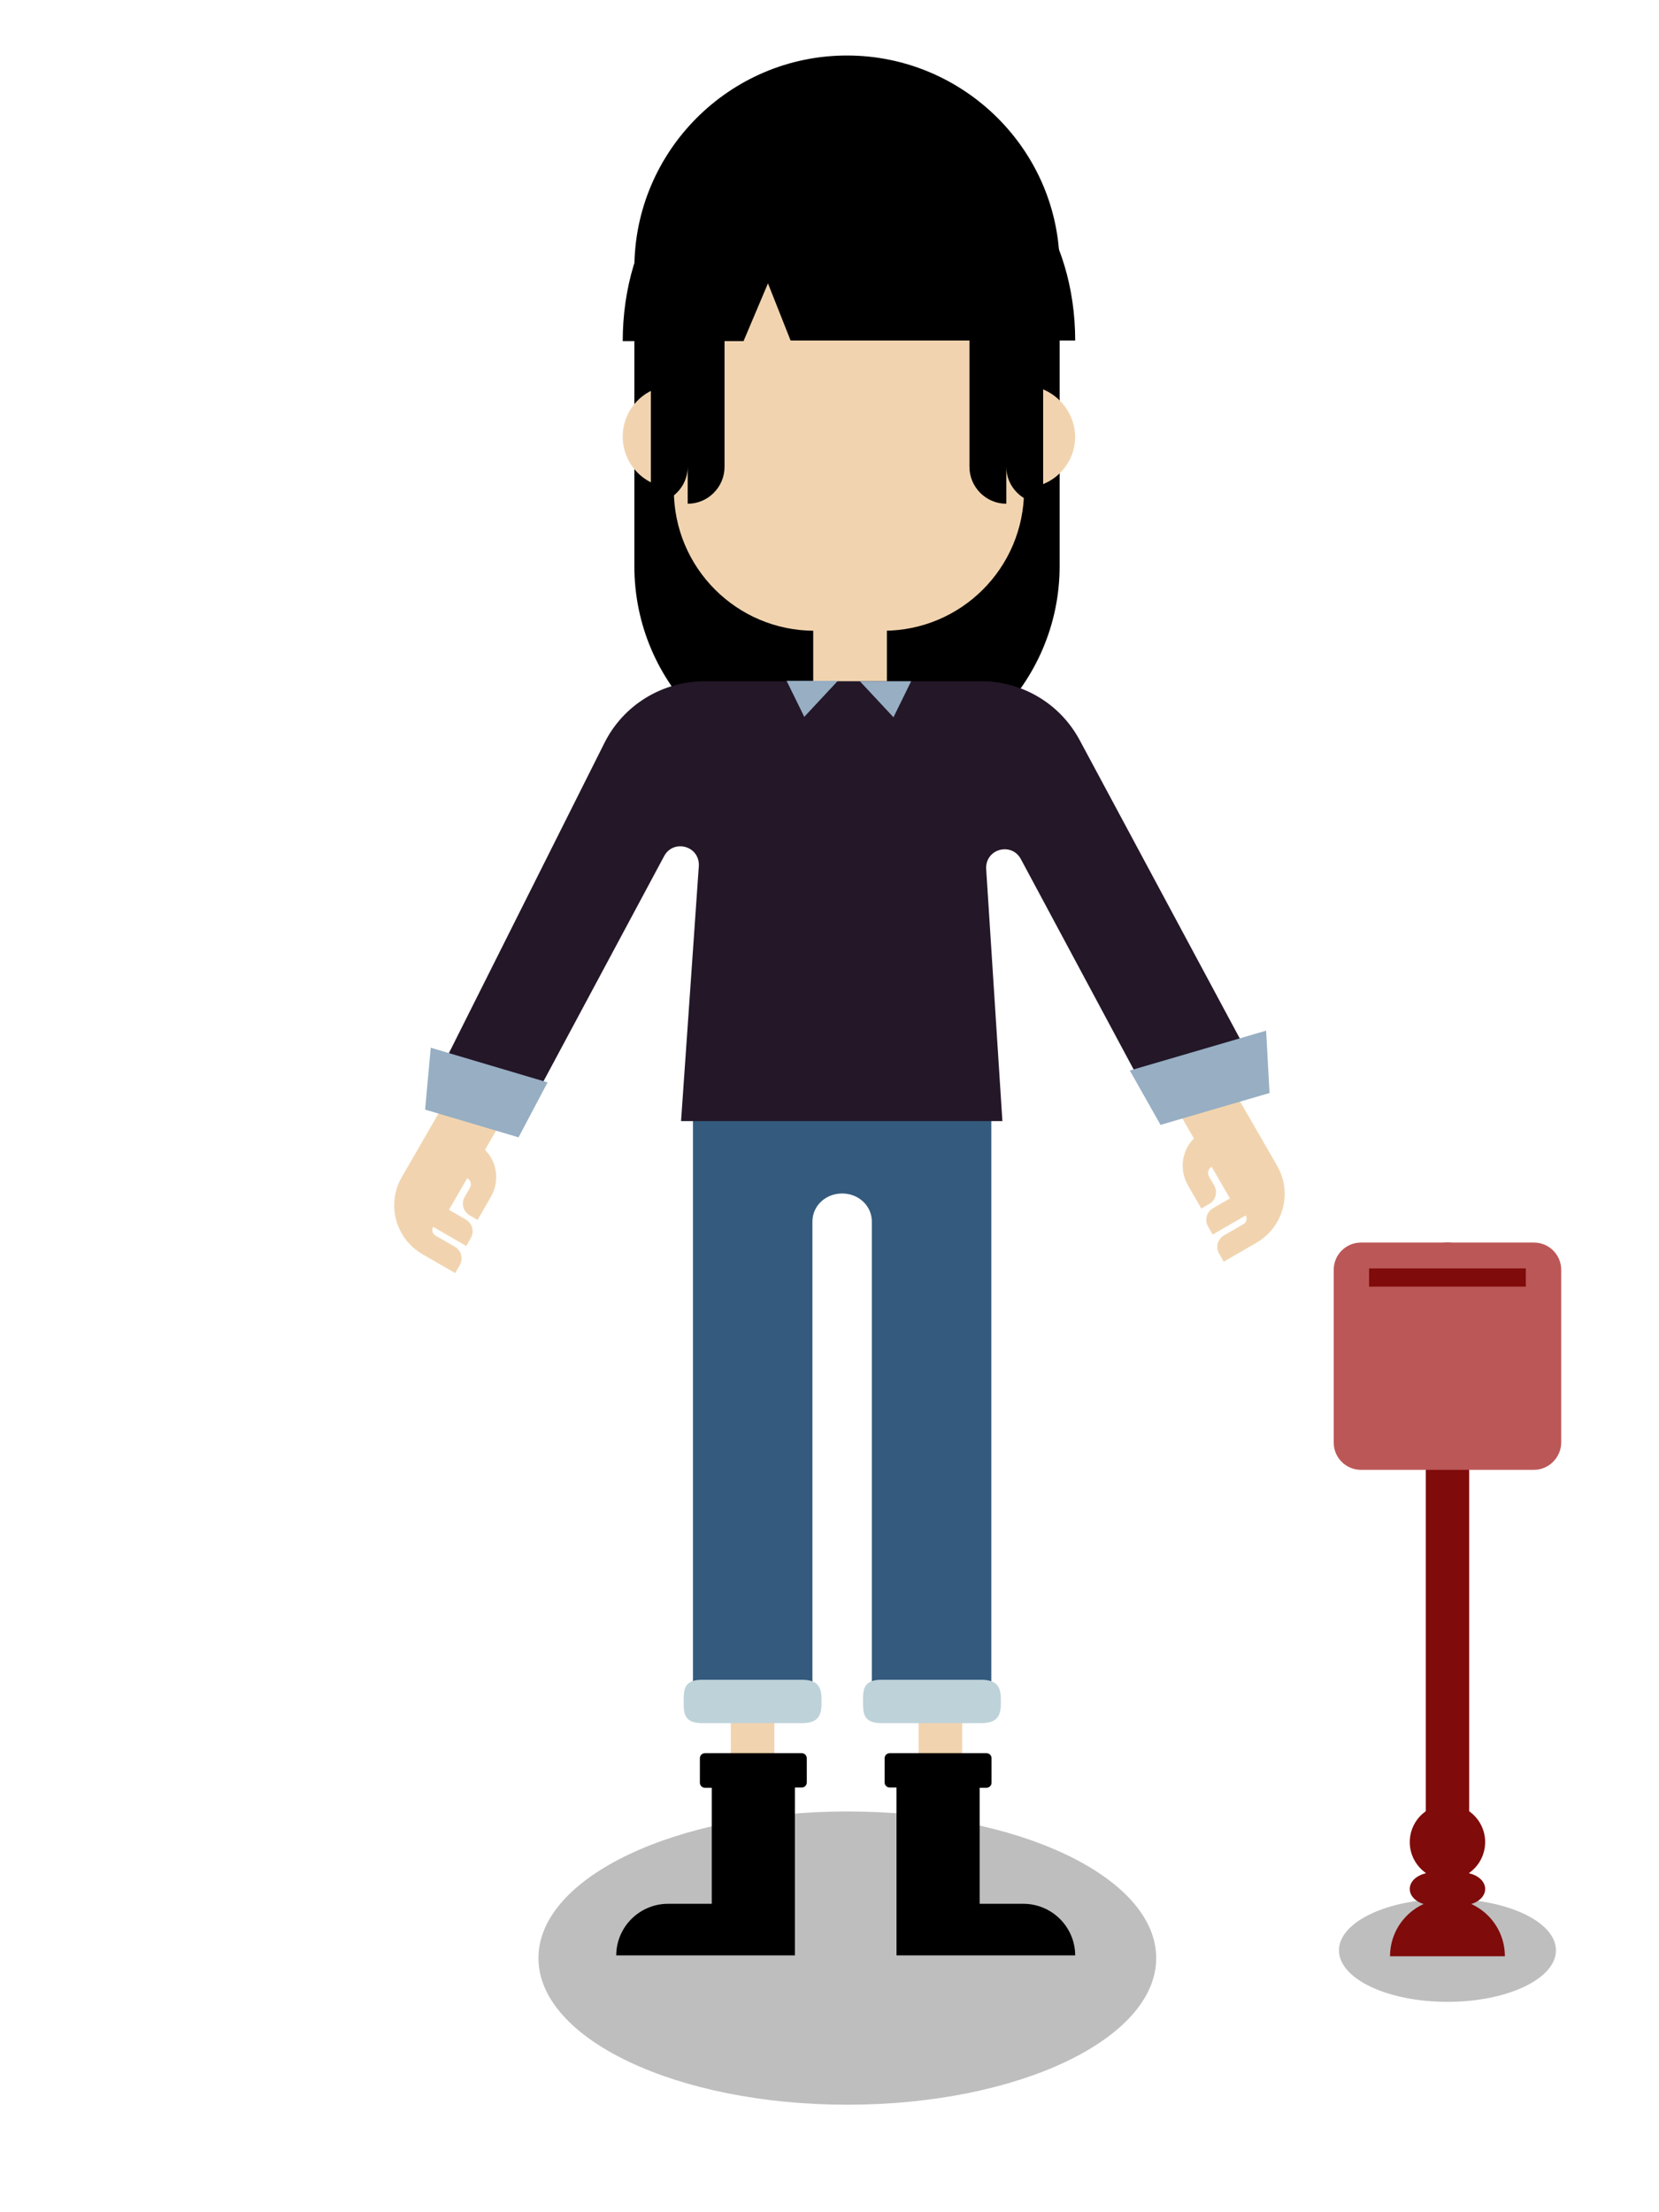<?xml version="1.0" encoding="utf-8" ?>	<!-- Generator: Assembly 1.8 - http://assemblyapp.co -->	<svg version="1.1" xmlns="http://www.w3.org/2000/svg" xmlns:xlink="http://www.w3.org/1999/xlink" width="1536.00" height="2048.00" viewBox="0 0 1536.0 2048.0">		<rect x="0" y="0" width="1536.00" height="2048.00" fill="#ffffff" />		<g id="document" transform="matrix(1,0,0,1,768.0,1024.0)">			<g>				<path d="M338.466,-34.445 L334.234,-41.776 L351.763,-51.897 L344.403,-64.645 L326.873,-54.525 L322.641,-61.855 L340.17,-71.976 L332.81,-84.725 L315.28,-74.604 L311.048,-81.935 L328.578,-92.055 L256.076,-217.631 L209.862,-190.949 L337.383,29.924 C326.021,41.158 323.636,59.109 331.916,73.451 L344.245,94.806 L351.576,90.573 C357.632,87.077 359.652,79.536 356.156,73.48 L351.372,65.194 C349.531,62.006 350.609,57.984 353.796,56.144 L370.726,85.467 L355.108,94.483 C349.053,97.98 347.032,105.521 350.528,111.576 L354.761,118.907 L385.358,101.242 C387.014,104.11 386.071,107.629 383.202,109.285 L365.354,119.59 C359.298,123.086 357.278,130.627 360.774,136.683 L365.006,144.014 L395.285,126.532 C420.145,112.179 428.95,80.323 414.413,55.144 L356.449,-45.253 L338.282,-34.764 L338.466,-34.445 Z " fill="#f1d4af" fill-opacity="1.00" />				<path d="M-320.049,-23.877 L-315.816,-31.207 L-333.346,-41.328 L-325.985,-54.077 L-308.456,-43.956 L-304.223,-51.286 L-321.753,-61.407 L-314.392,-74.156 L-296.863,-64.035 L-292.631,-71.366 L-310.16,-81.487 L-237.659,-207.062 L-191.444,-180.381 L-318.966,40.493 C-307.604,51.727 -305.218,69.678 -313.499,84.02 L-325.828,105.374 L-333.159,101.142 C-339.214,97.646 -341.235,90.105 -337.739,84.049 L-332.954,75.762 C-331.114,72.575 -332.192,68.553 -335.379,66.713 L-352.308,96.035 L-336.691,105.052 C-330.635,108.548 -328.615,116.089 -332.111,122.145 L-336.343,129.476 L-366.94,111.81 C-368.596,114.679 -367.654,118.198 -364.785,119.854 L-346.937,130.159 C-340.881,133.655 -338.86,141.196 -342.357,147.252 L-346.589,154.582 L-376.867,137.101 C-401.728,122.748 -410.533,90.892 -395.996,65.713 L-338.032,-34.684 L-319.865,-24.195 L-320.049,-23.877 Z " fill="#f1d4af" fill-opacity="1.00" />				<path d="M102.669,469.692 C91.567,469.692 82.503,489.763 82.503,514.345 L82.503,648.08 C82.503,672.662 91.567,692.734 102.669,692.734 C113.771,692.734 122.835,672.662 122.835,648.08 L122.835,514.345 C122.835,489.763 113.771,469.692 102.669,469.692 Z " fill="#f1d4af" fill-opacity="1.00" />				<path d="M16.502,924.477 C174.442,924.477 302.478,863.704 302.478,788.737 C302.478,713.77 174.442,652.997 16.502,652.997 C-141.438,652.997 -269.474,713.77 -269.474,788.737 C-269.474,863.704 -141.438,924.477 16.502,924.477 Z " fill="#bebebe" fill-opacity="1.00" />				<path d="M-71.191,469.692 C-82.293,469.692 -91.358,489.763 -91.358,514.345 L-91.358,648.08 C-91.358,672.662 -82.293,692.734 -71.191,692.734 C-60.09,692.734 -51.025,672.662 -51.025,648.08 L-51.025,514.345 C-51.025,489.763 -60.09,469.692 -71.191,469.692 Z " fill="#f1d4af" fill-opacity="1.00" />				<g>					<path d="M39.188,-40.401 L-15.802,-40.401 L-126.422,-40.401 L-126.422,80.892 L-126.422,563.045 L-15.802,563.045 L-15.802,106.84 C-15.802,92.357 -3.653,80.892 11.693,80.892 C27.039,80.892 39.188,92.357 39.188,106.84 L39.188,563.045 L149.807,563.045 L149.807,80.892 L149.807,-40.401 L39.188,-40.401 Z " fill="#345b7d" fill-opacity="1.00" />					<path d="M30.998,551.148 C30.998,562.203 31.298,571.229 48.245,571.229 L140.44,571.229 C157.387,571.229 158.695,562.203 158.695,551.148 C158.695,540.094 157.387,531.068 140.44,531.068 L48.245,531.068 C31.298,531.068 30.998,540.094 30.998,551.148 Z " fill="#bed2d9" fill-opacity="1.00" />					<path d="M-135.04,551.148 C-135.04,562.203 -134.74,571.229 -117.793,571.229 L-25.597,571.229 C-8.65,571.229 -7.343,562.203 -7.343,551.148 C-7.343,540.094 -8.65,531.068 -25.597,531.068 L-117.793,531.068 C-134.74,531.068 -135.04,540.094 -135.04,551.148 Z " fill="#bed2d9" fill-opacity="1.00" />				</g>				<g>					<g>						<g>							<path d="M16.201,-972.613 C-92.279,-972.613 -180.67,-884.222 -180.67,-775.742 L-180.67,-499.856 C-180.67,-390.706 -91.609,-302.985 16.201,-302.985 C124.011,-302.985 213.071,-391.376 213.071,-499.856 L213.071,-775.742 C213.741,-884.222 124.681,-972.613 16.201,-972.613 Z " fill="#000000" fill-opacity="1.00" />							<path d="M179.72,-667.123 L179.72,-784.421 C179.72,-812.908 156.679,-835.53 128.611,-835.53 L-92.998,-835.53 C-121.485,-835.53 -144.106,-812.489 -144.106,-784.421 L-144.106,-667.123 C-170.498,-667.123 -191.444,-645.759 -191.444,-619.785 C-191.444,-593.393 -170.079,-572.447 -144.106,-572.447 L-144.106,-570.353 C-144.106,-498.298 -85.876,-440.068 -13.822,-440.068 L49.854,-440.068 C121.908,-440.068 180.139,-498.298 180.139,-570.353 L180.139,-572.447 C206.531,-572.447 227.477,-593.812 227.477,-619.785 C227.058,-645.758 205.693,-667.123 179.72,-667.123 Z " fill="#f1d4af" fill-opacity="1.00" />							<path d="M-56.971,-761.68 L-36.025,-708.766 L227.477,-708.766 C227.477,-807.538 170.503,-886.909 100.544,-886.909 L-64.511,-886.909 C-134.89,-886.909 -191.444,-806.95 -191.444,-708.178 L-79.593,-708.178 L-56.971,-761.68 Z " fill="#000000" fill-opacity="1.00" />						</g>						<path d="M-15.079,-442.464 L-15.079,-385.634 C-15.079,-354.228 0.182,-328.804 19.034,-328.804 C37.886,-328.804 53.146,-354.228 53.146,-385.634 L53.146,-442.464 L-15.079,-442.464 L-15.079,-442.464 Z " fill="#f1d4af" fill-opacity="1.00" />					</g>					<path d="M163.692,-591.757 C163.692,-573.201 179.061,-557.832 197.804,-557.832 L197.804,-676.85 C197.804,-714.336 166.878,-745.075 129.58,-745.075 L129.58,-591.757 C129.58,-573.014 144.949,-557.644 163.692,-557.644 L163.692,-591.757 Z " fill="#000000" fill-opacity="1.00" />					<path d="M-131.295,-591.757 C-131.295,-573.201 -146.664,-557.832 -165.407,-557.832 L-165.407,-676.85 C-165.407,-714.336 -134.481,-745.075 -97.182,-745.075 L-97.182,-591.757 C-97.182,-573.014 -112.552,-557.644 -131.295,-557.644 L-131.295,-591.757 Z " fill="#000000" fill-opacity="1.00" />				</g>				<g>					<path d="M406.334,-13.294 L231.499,-339.04 C213.095,-373.087 178.128,-393.331 140.401,-393.331 L-115.411,-393.331 C-154.979,-393.331 -190.866,-371.247 -208.349,-336.279 L-370.302,-13.294 L-270.002,-13.294 L-153.138,-231.378 C-144.857,-247.022 -120.932,-241.5 -120.932,-223.097 L-137.438,13.865 L160.072,13.865 L145.002,-220.336 C145.002,-238.74 168.926,-244.261 177.208,-228.618 L293.151,-12.374 L406.334,-12.374 L406.334,-13.294 Z " fill="#231728" fill-opacity="1.00" />					<path d="M59.225,-359.973 L75.608,-393.331 L28.12,-393.331 L59.225,-359.973 Z " fill="#97aec3" fill-opacity="1.00" />					<path d="M-23.354,-360.366 L-39.737,-393.724 L7.751,-393.724 L-23.354,-360.366 Z " fill="#97aec3" fill-opacity="1.00" />					<path d="M-374.397,3.239 L-287.909,28.91 L-261.012,-21.958 L-369.186,-54.066 L-374.397,3.239 Z " fill="#97aec3" fill-opacity="1.00" />					<path d="M306.496,17.371 L407.401,-12.137 L404.255,-69.851 L278.05,-32.944 L306.496,17.371 Z " fill="#97aec3" fill-opacity="1.00" />				</g>				<path d="M227.477,786.449 C227.477,760.007 205.949,738.48 179.507,738.48 L139.026,738.48 L139.026,631.076 L145.344,631.076 C147.918,631.076 150.024,628.97 150.024,626.396 L150.024,603.698 C150.024,601.124 147.918,599.018 145.344,599.018 L55.724,599.018 C53.15,599.018 51.044,601.124 51.044,603.698 L51.044,626.162 C51.044,628.736 53.15,630.842 55.724,630.842 L62.041,630.842 L62.041,786.215 L227.477,786.215 L227.477,786.449 Z " fill="#000000" fill-opacity="1.00" />				<path d="M-197.464,786.449 C-197.464,760.007 -175.936,738.48 -149.495,738.48 L-109.013,738.48 L-109.013,631.076 L-115.331,631.076 C-117.905,631.076 -120.011,628.97 -120.011,626.396 L-120.011,603.698 C-120.011,601.124 -117.905,599.018 -115.331,599.018 L-25.711,599.018 C-23.137,599.018 -21.031,601.124 -21.031,603.698 L-21.031,626.162 C-21.031,628.736 -23.137,630.842 -25.711,630.842 L-32.029,630.842 L-32.029,786.215 L-197.464,786.215 L-197.464,786.449 Z " fill="#000000" fill-opacity="1.00" />			</g>			<g>				<path d="M572.143,829.25 C627.619,829.25 672.591,807.903 672.591,781.571 C672.591,755.239 627.619,733.893 572.143,733.893 C516.667,733.893 471.695,755.239 471.695,781.571 C471.695,807.903 516.667,829.25 572.143,829.25 Z " fill="#bebebe" fill-opacity="1.00" />				<path d="M572.143,126.33 C561.055,126.33 552.067,133.559 552.067,142.76 L552.067,759.883 C552.067,771.713 561.055,781.571 572.143,781.571 C583.232,781.571 592.22,771.713 592.22,759.883 L592.22,142.76 C592.22,133.559 583.232,126.33 572.143,126.33 Z " fill="#7f0b0b" fill-opacity="1.00" />				<path d="M566.823,715.853 C585.89,718.793 603.704,705.738 606.644,686.672 C609.584,667.605 596.529,649.791 577.463,646.851 C558.397,643.911 540.582,656.965 537.642,676.032 C534.702,695.098 547.757,712.913 566.823,715.853 Z " fill="#7f0b0b" fill-opacity="1.00" />				<path d="M625.302,787.052 C625.302,757.675 601.52,733.893 572.143,733.893 C542.766,733.893 518.984,757.675 518.984,787.052 L625.302,787.052 Z " fill="#7f0b0b" fill-opacity="1.00" />				<path d="M586.116,709.639 L558.17,709.639 C546.568,709.639 537.229,716.37 537.229,724.731 C537.229,733.093 546.568,739.823 558.17,739.823 L586.116,739.823 C597.719,739.823 607.058,733.093 607.058,724.731 C607.058,716.421 597.719,709.639 586.116,709.639 Z " fill="#7f0b0b" fill-opacity="1.00" />				<path d="M652.223,336.722 C666.055,336.722 677.218,325.317 677.461,311.728 L677.461,151.567 C677.461,137.735 666.298,126.33 652.223,126.33 L492.063,126.33 C478.231,126.33 466.826,137.493 466.826,151.567 L466.826,311.485 C466.826,325.317 477.988,336.722 492.063,336.722 L652.223,336.722 Z " fill="#bc5757" fill-opacity="1.00" />				<path d="M499.583,167.118 L644.703,167.118 L644.703,150.247 L499.583,150.247 L499.583,167.118 Z " fill="#7f0b0b" fill-opacity="1.00" />			</g>		</g>	</svg>